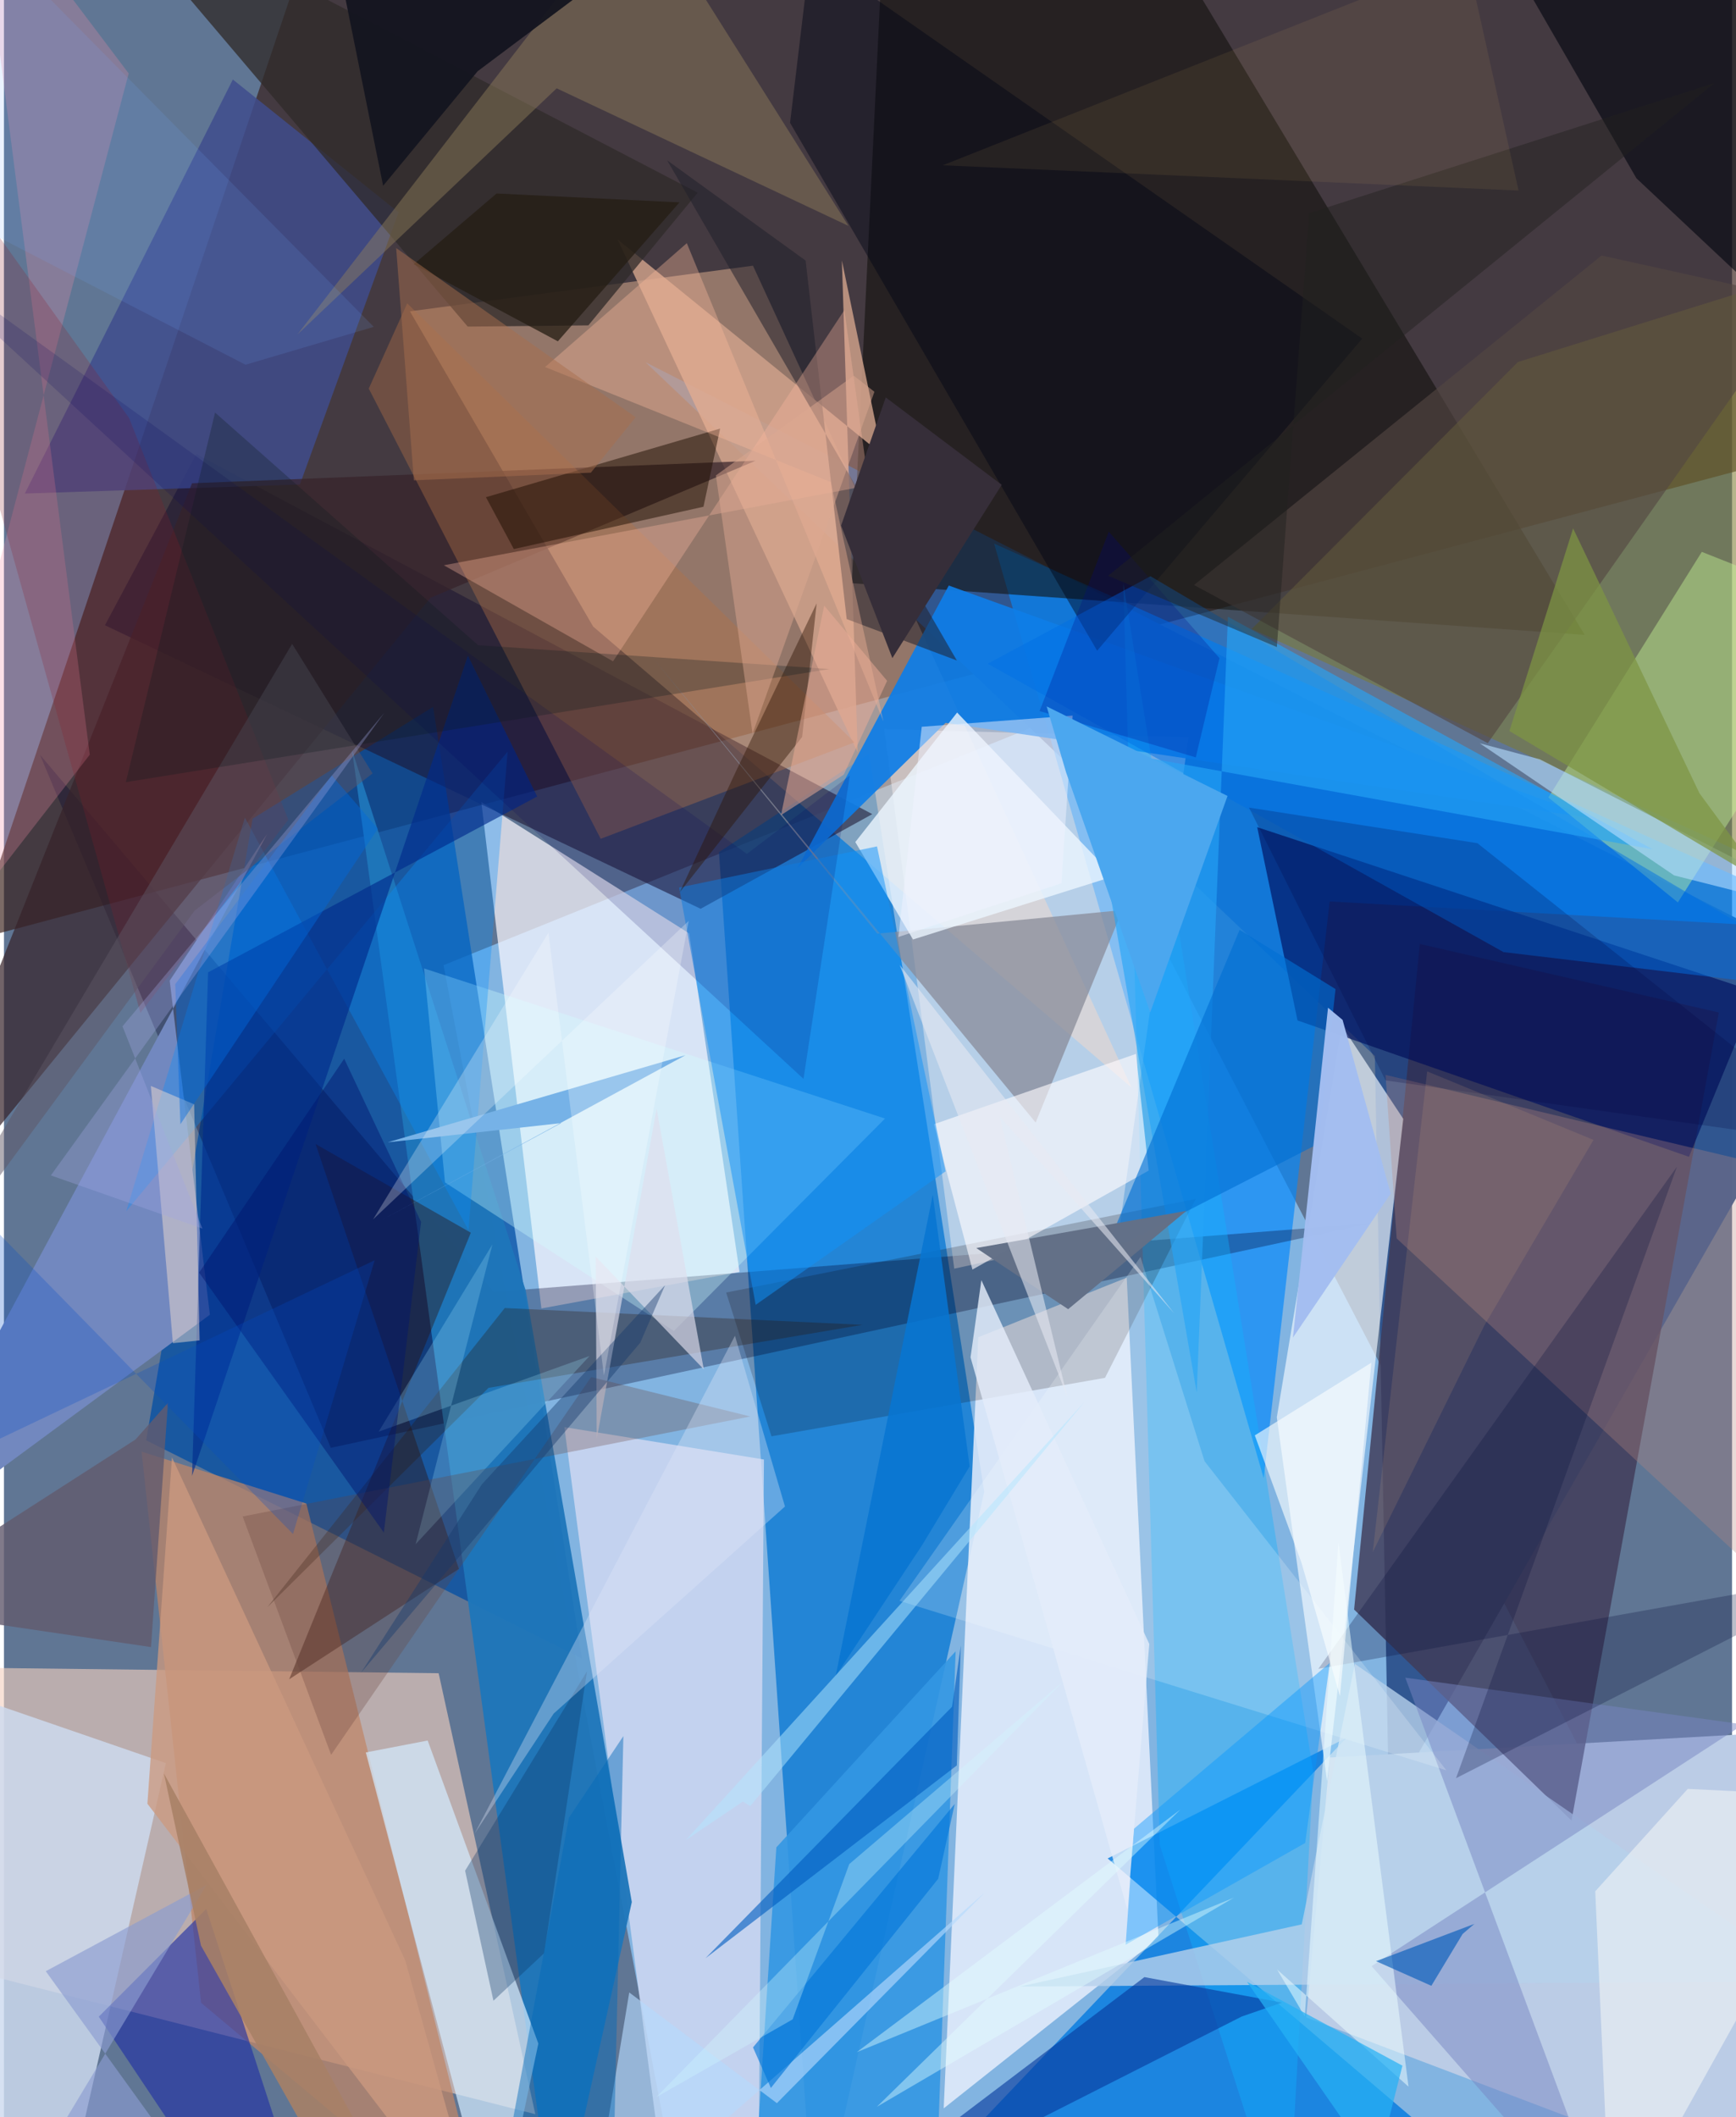 <svg xmlns="http://www.w3.org/2000/svg" width="228" height="278" viewBox="0 0 836 1024"><path fill="#607694" d="M0 0h836v1024H0z"/><path fill="#85b8e6" fill-opacity=".933" d="M504.34 348.991l362.485 698.06-543.096 3.31-111.09-583.546z"/><path fill="#351b14" fill-opacity=".651" d="M866.667-62L145.473-22.193-14.83 454.695 898 211.962z"/><path fill="#305690" fill-opacity=".988" d="M310.363 175.191L663.21 510.766l6.812 362.165L898 474.627z"/><path fill="#0073d2" fill-opacity=".729" d="M418.516 364.512l-72.623 47.666L392.421 1086l81.81-364.42z"/><path fill="#f4cfc0" fill-opacity=".612" d="M210.286 809.28l46.767 213.272-273.832-69.51-25.574-146.743z"/><path fill="#ffc8a2" fill-opacity=".424" d="M285.031 303.035L196.398 150.57l165.947-22.073 183.134 397.508z"/><path fill="#004da4" fill-opacity=".741" d="M279.532 802.096L207.603 341.89l-87.317 54.071-51.507 300.653z"/><path fill="#e8eefc" fill-opacity=".835" d="M471.342 646.793l-16.72 372.946 103.919-82.431-15.377-319.368z"/><path fill="#bbcce6" d="M868.377 837.303L898 1077.441 630.02 975.776l11.38-125.732z"/><path fill="#0388fa" fill-opacity=".671" d="M479.012 262.922l417.973 187.342-255.63-14.25-31.939 278.914z"/><path fill="#11100d" fill-opacity=".58" d="M423.914-1.845l-13.697 283.93 354.47 24.984L574.607-8.866z"/><path fill="#413c59" fill-opacity=".827" d="M684.96 456.57l-31.798 321.905 105.181 102.058 71.251-390.823z"/><path fill="#fdf9ff" fill-opacity=".698" d="M331.513 451.466l-100.565-63.545 29.048 244.927 95.857-17.644z"/><path fill="#0279df" fill-opacity=".792" d="M753.837 1086H415.888l233.664-245.545-115.621 58.406z"/><path fill="#f3f8ff" fill-opacity=".655" d="M676.953 541.162l-36.86 320.425-24.324-176.068 31.447-189.387z"/><path fill="#01002b" fill-opacity=".314" d="M236.944 624.866l424.081-33.193L158.117 700.27 17.43 365.06z"/><path fill="#bf8567" fill-opacity=".722" d="M146.287 727.196l-79.712-25.068 28.782 266.553L235.36 1086z"/><path fill="#7e7931" fill-opacity=".561" d="M732.405 175.094L603.628 304.217 898 438.559V123.446z"/><path fill="#e1e0f4" fill-opacity=".686" d="M271.111 690.242l45.921 348.213 47.973 24.38 2.654-356.927z"/><path fill="#fff5f2" fill-opacity=".416" d="M573.043 356.639L539.33 596.255l-79.618 17.358-33.825-260.935z"/><path fill="#1c1531" fill-opacity=".576" d="M420.074 393.766L93.049 219.603l-44.184 82.805 288.167 137.138z"/><path fill="#1f76ba" fill-opacity=".957" d="M168.415 362.811L266.94 1086l36.797-166.038-51.344-295.878z"/><path fill="#cddbef" fill-opacity=".831" d="M-23.004 817.833l101.356 34.924L25.199 1086-62 1003.705z"/><path fill="#0f7ee8" fill-opacity=".922" d="M383.887 419.896l71.634-70.267 314.948 46.477L457.074 283.2z"/><path fill="#404c8d" fill-opacity=".839" d="M190.897 102.685l-47.725 131.657-133.09 4.371 100.65-200.262z"/><path fill="#001161" fill-opacity=".667" d="M606.285 400.075l19.5 93.479L815.16 559.51l32.71-79.642z"/><path fill="#cfa18b" fill-opacity=".824" d="M424.83 219.834l-19.464-93.848 7.666 238.019L296.852 115.8z"/><path fill="#7288bf" d="M80.183 474.295l19.432 161.6L-62 755.042l189.3-351.658z"/><path fill="#362329" fill-opacity=".706" d="M206.388 289.108L-62 618.102 90.963 233.744l272.667-10.902z"/><path fill="#ccff9a" fill-opacity=".404" d="M747.137 385.702l62.655 50.759L898 297.259l-76.63-30.34z"/><path fill="#d3ebff" fill-opacity=".706" d="M237.898 1086l20.622-97.59-53.53-146.577-29.94 5.754z"/><path fill="#b37045" fill-opacity=".392" d="M176.487 187.945l112.19 217.762 122.79-46.651-216.379-212.332z"/><path fill="#888a98" fill-opacity=".737" d="M499.109 542.93l-185.97-225.71 109.354 134.365 118.54-11.403z"/><path fill="#2131a4" fill-opacity=".627" d="M119.694 1086L45.871 975.401 97.87 923.29 150.692 1086z"/><path fill="#3397e3" fill-opacity=".902" d="M373.663 893.509l86.733-94.835-8.523 235.82-87.05-4.399z"/><path fill="#bb877f" fill-opacity=".31" d="M898 806.83l-50.347-244.3-179.285-42.636 5.381 79.085z"/><path fill="#d1ffff" fill-opacity=".329" d="M203.255 468.412l10.108 103.49 110.74 71.847 102.122-102.75z"/><path fill="#10b3ff" fill-opacity=".376" d="M541.519 282.12l91.888 575.02L620.922 1086l-61.76-193.683z"/><path fill="#0c0002" fill-opacity=".192" d="M349.393 625.157l21.913 69.539 161.35-28.282 43.89-86.55z"/><path fill="#302b29" fill-opacity=".761" d="M37.692-62l186.656 219.964 58.37-.587 52.88-64.175z"/><path fill="#2b0a00" fill-opacity=".373" d="M150.775 553.34l75.086 42.877-87.892 215.997 82.13-53.408z"/><path fill="#b6d0eb" fill-opacity=".796" d="M491.542 960.807l384.62-2.487-222.643-153.56-25.685 125.982z"/><path fill="#00040f" fill-opacity=".596" d="M885.697 10.19L898 187.952 789.736 86.234l-71.34-123.581z"/><path fill="#8f7d5b" fill-opacity=".463" d="M141.968 161.776L306.93-51.894 408.54 109.25 267.396 42.723z"/><path fill="#7686c2" fill-opacity=".49" d="M661.624 950.961L779.963 1086 677.919 811.43l163.57 22.61z"/><path fill="#000615" fill-opacity=".451" d="M390.111-22.587l-9.817 81.998 148.55 255.327 128.232-150.964z"/><path fill="#20202b" fill-opacity=".525" d="M320.85 77.563l66.97 48.465 19.875 173.399 53.284 20.03z"/><path fill="#feb8a2" fill-opacity=".337" d="M418.384 234.786l-205.588 38.616 81.866 46.458 111.906-169.873z"/><path fill="#fffcff" fill-opacity=".616" d="M449.948 543.733l97.69-34.011 6.156 56.437-85.27 47.888z"/><path fill="#073a9e" fill-opacity=".624" d="M551.717 956.26L380.426 1086 598.82 975.312l19.434-6.725z"/><path fill="#ecf6ff" fill-opacity=".792" d="M461.11 344.636l75.8 79.177-97.134 30.581-27.915-47.128z"/><path fill="#1193fa" fill-opacity=".506" d="M455.534 566.531l-91.875 64.588-37.054-201.834 95.75-19.903z"/><path fill="#058fff" fill-opacity=".322" d="M59.177 585.8l184.469-222.241-18.923 231.452-108.17-199.567z"/><path fill="#f28ba6" fill-opacity=".267" d="M60.342 35.513L-62 498.389 41.514 365.026-13.28-62z"/><path fill="#006fe5" fill-opacity=".486" d="M475.926 321.015l249.528 139.49L898 481.083 554.663 278.708z"/><path fill="#002b8c" fill-opacity=".639" d="M90.995 713.843l133.444-396.75 33.506 68.16-159.188 85.04z"/><path fill="#26a4f7" fill-opacity=".627" d="M592.126 298.278l205.605 112.55-274.922-49.775 54.222 312.484z"/><path fill="#1e0e00" fill-opacity=".494" d="M338.41 245.092l8.043-37.802-113.293 33.19 13.505 25.08z"/><path fill="#09103b" fill-opacity=".271" d="M635.86 807.154l173.476-242.852-106.872 295.75L898 760.28z"/><path fill="#544642" fill-opacity=".627" d="M772.91 123.575L575.715 282.949l142.116 76.502 151.168-214.623z"/><path fill="#b6ddff" fill-opacity=".604" d="M743.045 367.254L898 446.197l-90.014-22.8-94.013-63.88z"/><path fill="#b5d9fe" fill-opacity=".635" d="M373.929 1017.224l100.42-101.717-191.619 167.891 19.766-119.709z"/><path fill="#006fd3" fill-opacity=".616" d="M635.989 553.14l8.188-74.754-46.41-28.66-65.485 156.555z"/><path fill="#2a1508" fill-opacity=".294" d="M234.437 671.253l-107.06 106.145L242.27 632.65l173.124 8.128z"/><path fill="#dfdeec" fill-opacity=".659" d="M286.761 696.053l28.97-159.782 22.824 126.031-52.28-54.492z"/><path fill="#f6e0d2" fill-opacity=".459" d="M94.655 648.288l-2.652-114.166-20.942-8.892 10.668 124.428z"/><path fill="#f0f4f5" fill-opacity=".604" d="M898 869.237l-83.431-4.009-44.743 49.53L777.422 1086z"/><path fill="#8b1f2a" fill-opacity=".224" d="M60.53 202.17L-62 31.226 66.008 489.89l71.556-93.43z"/><path fill="#14151f" fill-opacity=".945" d="M357.756-62H152.847L183.43 89.855l45.724-55.395z"/><path fill="#fcffff" fill-opacity=".2" d="M549.828 607.936l30.99 98.806 116.999 149.506-264.582-81.975z"/><path fill="#edfeff" fill-opacity=".525" d="M615.921 952.603l13.371 22.666L645.59 746.24l33.893 263.005z"/><path fill="#00045f" fill-opacity=".165" d="M386.798 521.806l22.389-146.679-49.783 37.88-418.359-302.062z"/><path fill="#0b3566" fill-opacity=".329" d="M261.312 944.703l20.76-136.346-58.977 96.426 13.71 62.898z"/><path fill="#0396ff" fill-opacity=".416" d="M629.494 891.372l11.904-87.077-94.797 80.252-3.953 56.035z"/><path fill="#76b2e7" d="M329.686 510.36l-144.062 42.138 83.932-9.286-87.683 47.352z"/><path fill="#a3bef0" fill-opacity=".98" d="M670.862 577.307l-47.288 69.633 16.971-159.538 7.043 5.878z"/><path fill="#fdbc9e" fill-opacity=".365" d="M330.345 117.609l-68.554 59.909 138.267 55.667 25.387 115.686z"/><path fill="#a1e4fe" fill-opacity=".247" d="M236.304 601.88l-37.169 145.03 84.163-91.063-102.042 36.602z"/><path fill="#637087" fill-opacity=".992" d="M484.248 612.927l30.581 20.28 57.229-47.558-101.672 17.98z"/><path fill="#67433b" fill-opacity=".282" d="M361.026 685.1l-245.55 48.375 42.792 115.29 125.78-182.734z"/><path fill="#7d9543" fill-opacity=".718" d="M728.297 353.577l30.812-98.027 61.12 128.097 32.27 43.916z"/><path fill="#e4ecfa" fill-opacity=".82" d="M467.603 656.486l5.238-37.313 81.237 175.958-10.6 128.497z"/><path fill="#00003c" fill-opacity=".208" d="M602.314 390.6l66.069 131.967L898 554.923 712.794 407.809z"/><path fill="#005cbf" fill-opacity=".612" d="M462.9 795.837l-4.225 29.639L339.382 947.13l121.574-93.242z"/><path fill="#625a6e" fill-opacity=".808" d="M79.329 678.524l-15.691 17.713L-62 776.973l133.148 19.67z"/><path fill="#e2e8fb" fill-opacity=".341" d="M353.634 646.065L227.69 886.88l38.25-58.08 111.894-100.16z"/><path fill="#5e5664" fill-opacity=".482" d="M-62 650.29L92.274 440.414l86.056-66.334-38.913-62.651z"/><path fill="#2d1201" fill-opacity=".42" d="M354.152 372.985l-27.244 58.579 59.222-75.127 7.023-64.625z"/><path fill="#fcffff" fill-opacity=".616" d="M627.703 755.817l-22.579-61.574 56.386-35.144-15.196 161.249z"/><path fill="#f1f3ff" fill-opacity=".486" d="M432.703 453.188l11.296-101.677 72.988-5.401-5.415 81.11z"/><path fill="#cc9a80" fill-opacity=".776" d="M81.281 704.872l-11.89 167.52L232.559 1086l-38.434-137.824z"/><path fill="#0b1a20" fill-opacity=".278" d="M229.405 312.064L102.13 199.548 58.973 378.294l340.42-54.704z"/><path fill="#0069dd" fill-opacity=".431" d="M180.91 400.808l-22.336-25.748-75.707 100.946 2.487 67.755z"/><path fill="#0875d2" fill-opacity=".863" d="M449.33 577.912l17.846 131.346-22.975 38.047-41.856 63.35z"/><path fill="#00156d" fill-opacity=".451" d="M183.783 741.273l-89.38-125.745 70.205-103.469 37.182 78.93z"/><path fill="#035bb9" fill-opacity=".631" d="M705.671 935.378l-15.138 25.086-26.754-11.92 47.576-18.033z"/><path fill="#e8eaf3" fill-opacity=".561" d="M433.334 466.71l81.08 208.937-32.644-135.531 84.395 95.147z"/><path fill="#251d13" fill-opacity=".749" d="M238.32 93.58l-40.085 34.228 69.726 37.272 58.831-67.19z"/><path fill="#b3e8ff" fill-opacity=".498" d="M357.484 871.317l-27.564 18.619 193.051-212.17-161.923 195.757z"/><path fill="#143a6b" fill-opacity=".412" d="M319.836 621.593l-12.008 27.819-135.08 159.625 58.433-91.099z"/><path fill="#362e39" d="M404.98 254.208l21.604-61.987 56.103 42.275-52.9 83.81z"/><path fill="#fffeff" fill-opacity=".255" d="M331.252 445.415L290.256 665.29l-26.852-214.148-84.83 138.633z"/><path fill="#040586" fill-opacity=".243" d="M576.572 366.323l-75.567-22.404 33.481-86.754 53.553 61.158z"/><path fill="#ecad96" fill-opacity=".506" d="M396.813 292.943l-20.91 101.313 30.393-19.594 20.947-45.366z"/><path fill="#70acff" fill-opacity=".137" d="M178.906 158.087L-38.493-62l21.82 169.473 133.524 68.935z"/><path fill="#e2ffff" fill-opacity=".424" d="M412.5 992.599l156.606-117.362-146.829 143.748L595.04 917.827z"/><path fill="#8b9bd1" fill-opacity=".643" d="M98.032 911.633L20.23 953.404 115.88 1086H-6.668z"/><path fill="#dea891" fill-opacity=".471" d="M344.422 229.944l66.684-48.251 9.998 7.793-58.948 165.35z"/><path fill="#a2a6e3" fill-opacity=".325" d="M95.995 594.224l-38.648-97.825 126.619-151.595-161.28 223.71z"/><path fill="#dbad7e" fill-opacity=".149" d="M662.188 750.672l54.006-109.645 52.784-89.697-80.469-33.137z"/><path fill="#22221f" fill-opacity=".463" d="M615.794 312.955l15.608-209.874 196.002-62.849L534.15 278.488z"/><path fill="#4ba7ef" d="M591.928 384.98l-87.507-43.326 9.383 31.838L554.54 489.64z"/><path fill="#0276d9" fill-opacity=".635" d="M362.372 990.255l97.588-117.769-8.02 36.24-80.935 101.146z"/><path fill="#a88066" fill-opacity=".882" d="M171.94 1029.694l5.194 56.306-81.811-144.963-17.937-83.278z"/><path fill="#ffcc6d" fill-opacity=".075" d="M454.158 79.944l278.57 12.211-28.273-126.93L811.711-62z"/><path fill="#a86e4d" fill-opacity=".482" d="M189.74 119.957L305.581 201.8l-21.643 26.807-85.646 3.707z"/><path fill="#d1f9ff" fill-opacity=".325" d="M381.557 976.69l-65.915 37.572 196.75-200.971-103.463 88.3z"/><path fill="#046aba" fill-opacity=".455" d="M245.896 1026.981l27.39-147.78 26.374-39.514-5.012 217.844z"/><path fill="#004ccb" fill-opacity=".255" d="M-50.167 718.787L-62 535.841l201.836 206.112 39.5-132.399z"/><path fill="#26b1f5" fill-opacity=".722" d="M601.32 958.496l75.216 40.588L654.563 1086h35.172z"/></svg>
